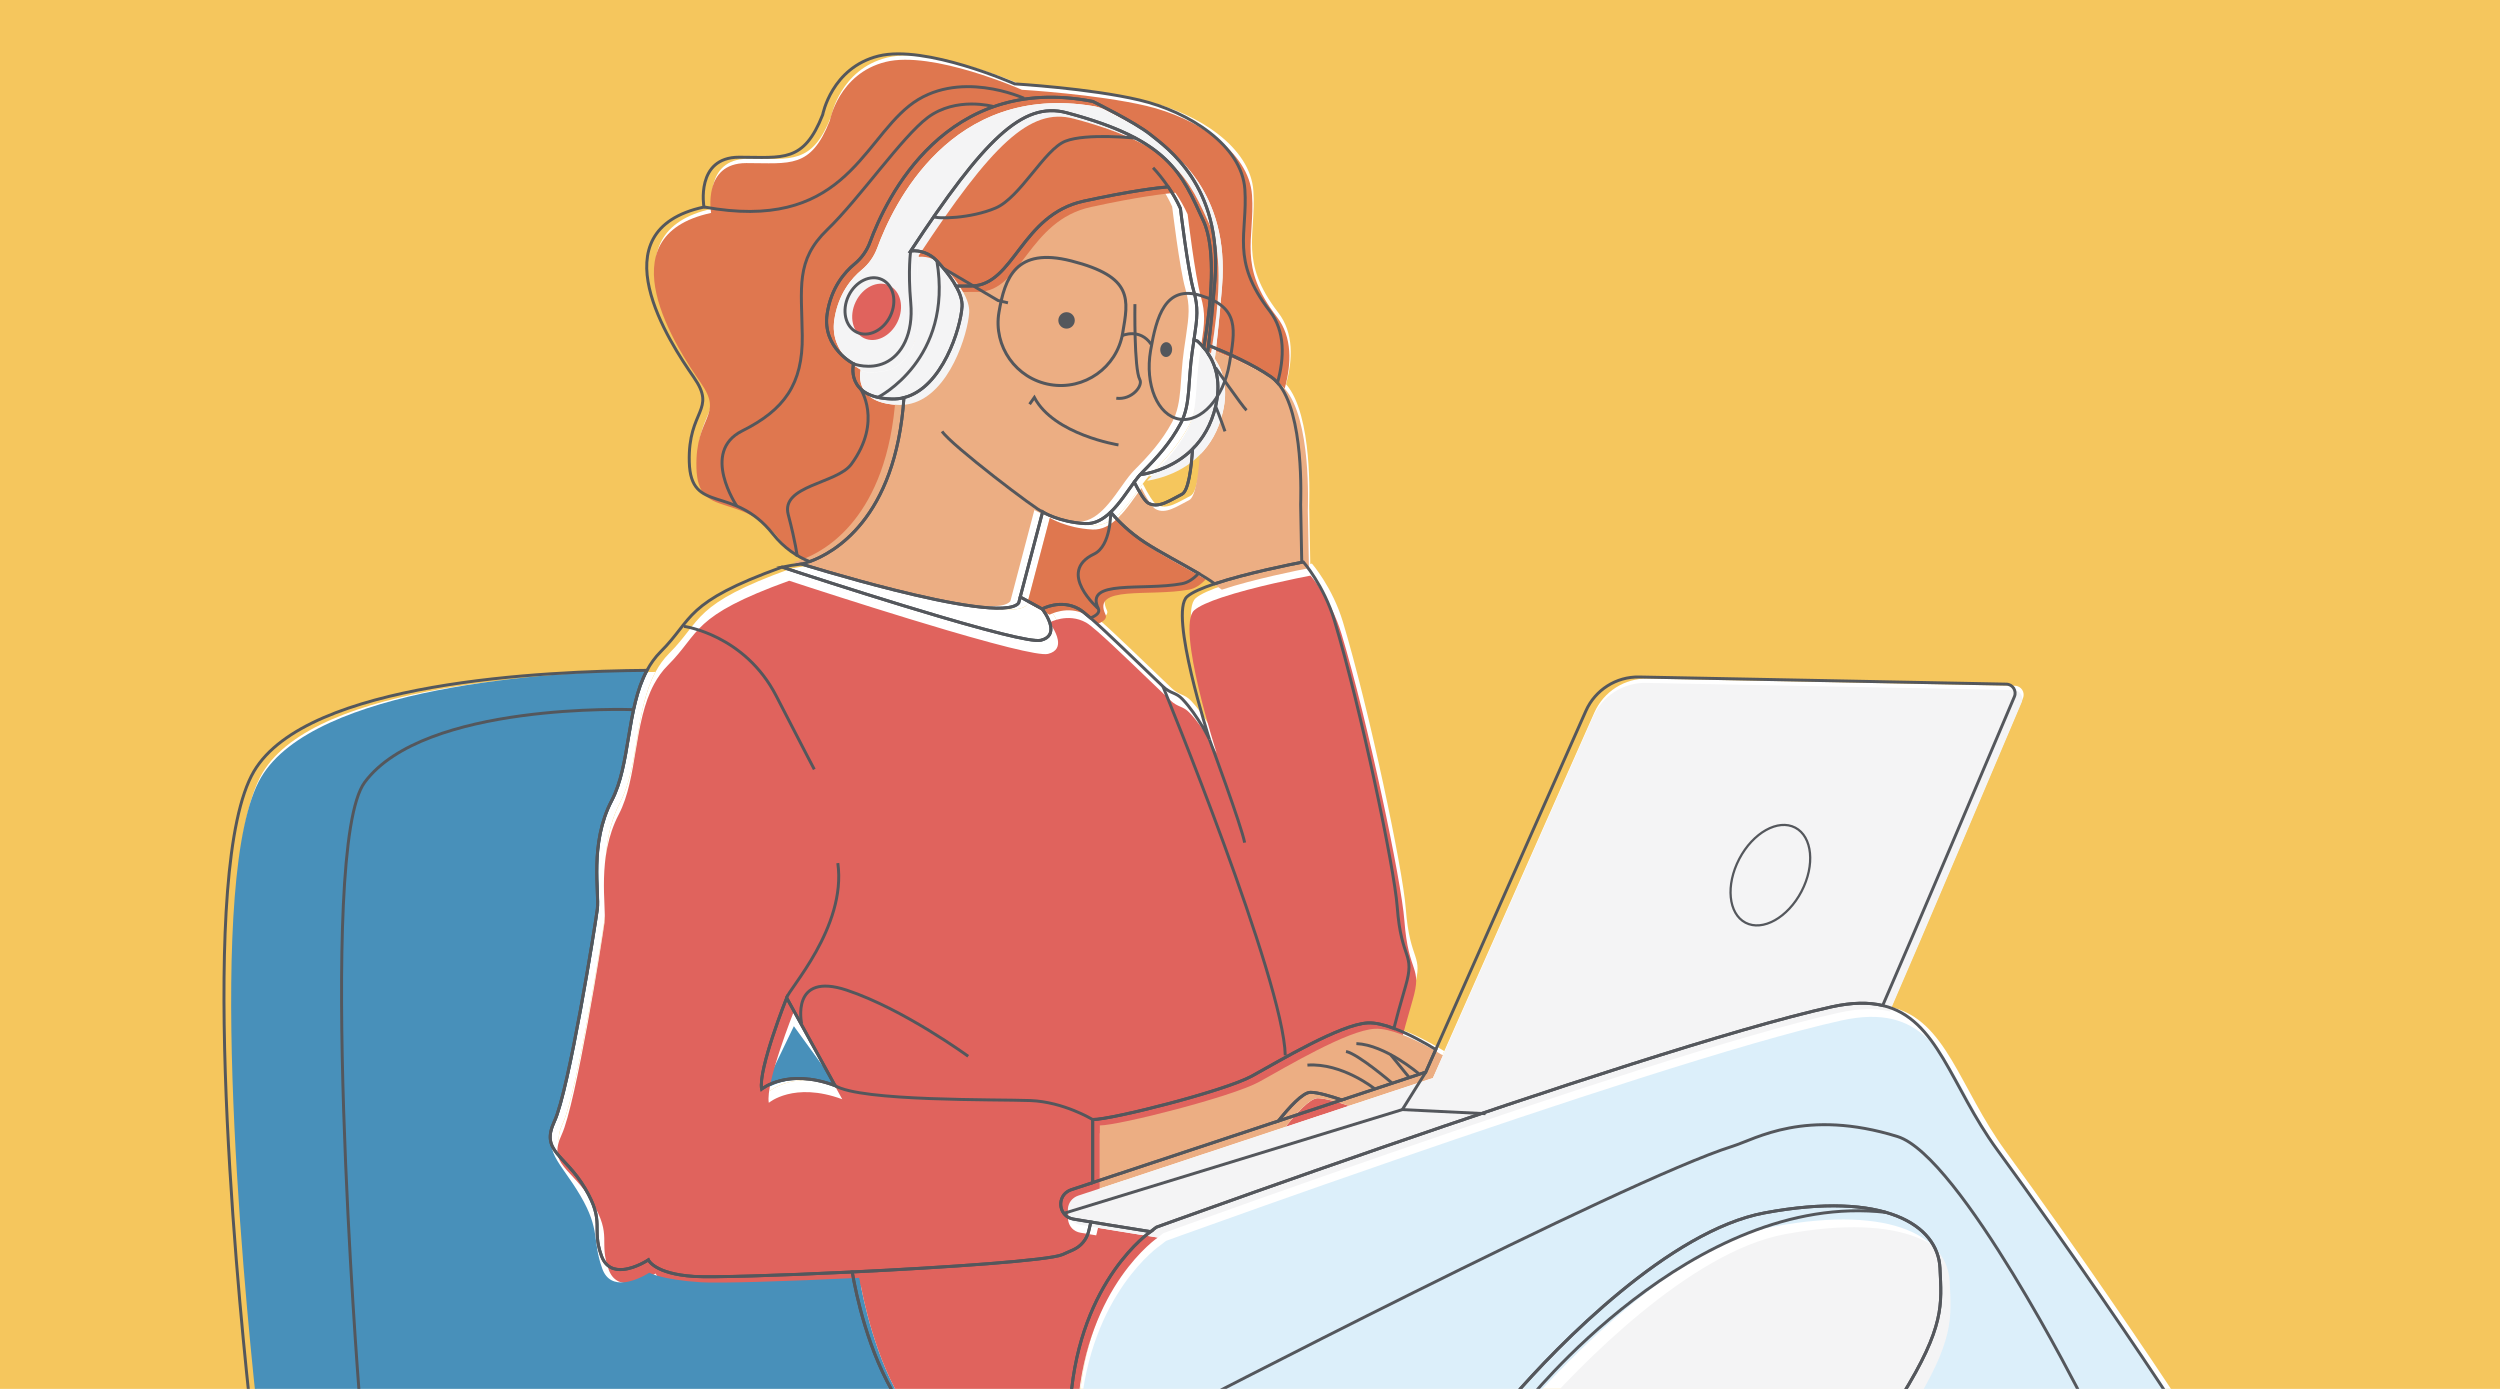 <?xml version="1.0" encoding="utf-8"?>
<!-- Generator: Adobe Illustrator 23.0.6, SVG Export Plug-In . SVG Version: 6.00 Build 0)  -->
<svg version="1.1" xmlns="http://www.w3.org/2000/svg" xmlns:xlink="http://www.w3.org/1999/xlink" x="0px" y="0px"
	 viewBox="0 0 841.89 467.72" style="enable-background:new 0 0 841.89 467.72;" xml:space="preserve">
<style type="text/css">
	.st0{fill:#F5C65D;}
	.st1{fill:#FFFFFF;}
	.st2{fill:#4890BA;}
	.st3{fill:#DF774F;}
	.st4{fill:#ECAE83;}
	.st5{fill:#F4F4F5;}
	.st6{fill:#E0635D;}
	.st7{fill:none;stroke:#54575C;stroke-miterlimit:10;}
	.st8{fill:none;}
	.st9{fill:#DCEFFA;}
	.st10{fill:none;stroke:#54575C;stroke-width:0.762;stroke-miterlimit:10;}
	.st11{fill:#54575C;}
	.st12{fill:none;stroke:#54575C;stroke-width:1.025;stroke-miterlimit:10;}
</style>
<g id="Layer_1">
</g>
<g id="Layer_2">
</g>
<g id="Layer_3">
	<rect x="-4.08" y="-6.88" class="st0" width="847.57" height="476.29"/>
	<g>
		<path class="st1" d="M642.62,471.76c0.17-0.28,0.36-0.57,0.53-0.85c14.69-23.72,13.61-31.04,13.03-43.37
			c-0.69-14.43-18.55-26.11-59.09-18.55c-31.8,5.93-69.09,43.98-85.35,62.77H642.62z"/>
		<path class="st1" d="M307.29,134.46c-1.31,0.33-2.69,0.5-4.15,0.45c-15.8-0.49-12.84-11.85-12.84-11.85s-10.56-5.35-8.89-16.78
			c1.29-8.81,5.91-14.1,9.24-16.84c2.36-1.95,4.16-4.49,5.21-7.36c5.34-14.55,24.84-55.67,72.64-47.8c1.5,0.25,2.96,0.71,4.32,1.4
			c4.09,2.07,13.56,7.01,17.55,10.25c5.16,4.19,24.19,17.09,21.61,49.02c-0.74,9.1-1.47,16.28-2.15,21.9
			c6.57,2.62,15.06,6.43,21.15,10.66c0.76,0.53,1.45,1.18,2.1,1.92c2.31-8.4,2.62-17.36-2.6-24.13
			c-13.33-17.28-7.4-26.16-8.39-40.97c-0.99-14.81-18.76-26.16-35.54-30.11c-16.78-3.95-41.96-5.43-41.96-5.43
			s-30.11-13.33-45.91-9.38c-15.8,3.95-18.76,19.75-18.76,19.75c-6.42,16.29-13.33,14.32-28.14,14.32
			c-14.81,0-11.85,16.78-11.85,16.78c-36.53,7.9-11.35,45.91-3.46,57.26c7.9,11.35-1.97,10.86-1.48,28.63s14.81,7.4,28.14,24.19
			c3.86,4.86,8.26,7.7,12.43,9.32C283.34,186.85,304.51,175.51,307.29,134.46z"/>
		<path class="st1" d="M372.75,205.5c-4.8-9.97,14.81-5.92,28.14-8.39c2.02-0.37,3.89-1.62,5.61-3.47
			c-5.58-3.29-12.73-6.96-17.96-10.35c-5.2-3.38-9.02-7.17-11.63-10.29c-2.5,2.4-5.32,4.05-8.61,3.87
			c-8.89-0.49-14.32-3.95-14.32-3.95l-7.54,28.65l7.38,4.03c0,0,6.18-3.44,12.37,0c0.79,0.44,2.16,1.53,3.92,3.06
			C372.27,207.77,373.34,206.72,372.75,205.5z"/>
		<path class="st1" d="M440.88,170.45c0-1.38,1.29-30.7-7.77-41.03c-0.65-0.74-1.34-1.39-2.1-1.92
			c-6.08-4.23-14.57-8.04-21.15-10.66c-0.1,0.87-0.21,1.7-0.31,2.5c2.93,4.33,4.53,10.19,2.7,18.03
			c-1.47,6.29-4.33,10.94-7.76,14.37c-0.44,6.56-1.41,14.16-3.6,15.25c-3.95,1.97-7.9,4.94-11.35,2.96c-1.2-0.69-2.94-3.58-4.7-7.07
			c-2.34,3.19-4.89,7.2-7.92,10.11c2.61,3.12,6.42,6.91,11.63,10.29c5.22,3.39,12.37,7.06,17.96,10.35c2.09,1.23,3.96,2.41,5.42,3.5
			c10.7-3.57,26.28-6.66,29.32-7.24C441.1,182.62,440.88,171.44,440.88,170.45z"/>
		<path class="st1" d="M409.55,119.34c-0.41-0.61-0.85-1.18-1.3-1.73c-0.66-0.8-1.37-1.53-2.1-2.21c-0.41-0.15-0.81-0.3-1.19-0.44
			c-0.19,1.26-0.39,2.62-0.61,4.15c-0.7,4.93-0.85,9.18-1.18,12.98c-0.37,4.2-0.95,7.84-2.77,11.21
			c-3.46,6.42-7.9,11.35-12.84,16.29c-0.26,0.26-0.53,0.55-0.79,0.86c5.12-0.81,12.17-3.14,17.72-8.7
			c3.43-3.43,6.28-8.08,7.76-14.37C414.08,129.54,412.47,123.68,409.55,119.34z"/>
		<path class="st1" d="M356.68,211.39c-0.51-2.83-2.85-5.79-2.85-5.79l-7.38-4.03l-0.1,0.37l-0.44,1.68
			c-3.29,4.12-23.59,0.2-41.98-4.41c-16.35-4.1-31.18-8.73-31.18-8.73c-2.3,0.25-4.47,0.6-6.53,1.03c1.81,0.59,4.34,1.42,7.39,2.41
			c11.15,3.62,29.35,9.43,45.62,14.22c5.24,1.54,10.28,2.98,14.82,4.2c2.14,0.58,4.18,1.11,6.06,1.58
			c6.81,1.7,11.74,2.62,13.29,2.23C356.47,215.38,357.04,213.42,356.68,211.39z"/>
		<path class="st1" d="M444.2,368.39c-2.61,0-7.29,5.18-10.84,9.66l21.39-7.09C451.15,369.72,446.68,368.39,444.2,368.39z"/>
		<path class="st1" d="M472.25,346.83c-3.17-1.18-6.27-1.96-8.79-1.83c-9.17,0.46-29.81,12.84-38.98,17.88
			c-9.17,5.04-47.23,14.67-53.65,14.67v21.23l62.53-20.74c3.55-4.48,8.23-9.66,10.84-9.66c2.47,0,6.95,1.34,10.55,2.57l15.69-5.2
			l12.57-4.17l3.37-7.61C483.04,351.92,477.54,348.81,472.25,346.83z"/>
		<path class="st1" d="M678.51,230.93l-123.66-2.41c-7.72-0.15-14.78,4.35-17.92,11.41l-50.55,114.04l-3.37,7.61l-12.57,4.17
			l-15.69,5.2l-21.39,7.09l-62.53,20.74l-7.28,2.41c-0.51,0.17-0.95,0.41-1.34,0.68c-3.53,2.42-2.61,8.39,2.1,9.18
			c8.05,1.36,17.44,2.91,26.03,4.25c1.24-1,1.98-1.51,1.98-1.51s1.8-0.65,5.09-1.84c11.03-3.97,38.82-13.93,71.81-25.32
			c52.56-18.15,118.33-39.96,150.54-47.05c6.89-1.51,12.45-1.55,17.12-0.44c8.9-20.35,37.06-86.79,44.36-104.02
			C682.07,233.16,680.65,230.97,678.51,230.93z"/>
		<path class="st1" d="M410.18,249.57c0,0,10.91,29.48,11.84,34.74"/>
		<path class="st1" d="M404.84,98.38c-1.97-6.91-4.44-27.65-4.44-27.65c-1.12-2.52-2.56-5-4.11-7.27c-3.49,0.3-12.48,1.33-28.42,4.8
			c-21.21,4.61-23.36,28.28-37.81,28.59c-2,0.04-3.74,0.05-5.25,0.03c1.31,2.36,2.17,4.77,2.04,6.92
			c-0.45,7.17-6.6,27.37-19.55,30.65c-2.78,41.06-23.95,52.4-31.7,55.19c-1.76,0.64-2.84,0.83-2.84,0.83s14.83,4.63,31.18,8.73
			c18.39,4.61,38.69,8.53,41.98,4.41l0.44-1.68l0.1-0.37l7.54-28.65c0,0,5.43,3.46,14.32,3.95c3.3,0.18,6.12-1.47,8.61-3.87
			c3.03-2.91,5.58-6.92,7.92-10.11c0.66-0.89,1.3-1.72,1.93-2.44c0.27-0.3,0.53-0.59,0.79-0.86c4.94-4.94,9.38-9.87,12.84-16.29
			c1.81-3.37,2.4-7.01,2.77-11.21c0.33-3.8,0.48-8.05,1.18-12.98c0.22-1.53,0.42-2.89,0.61-4.15c0.03-0.18,0.05-0.36,0.08-0.53
			C406.07,107.5,406.48,104.13,404.84,98.38z"/>
		<g>
			<path class="st1" d="M396.29,63.46c-1.67-2.46-3.46-4.67-5.1-6.43C392.83,58.78,394.62,60.99,396.29,63.46z"/>
			<path class="st1" d="M322.83,93.79C322.83,93.79,322.83,93.78,322.83,93.79c-0.36-0.51-0.73-1-1.1-1.47
				c-0.01-0.01-0.02-0.02-0.03-0.03c-0.37-0.47-0.74-0.94-1.12-1.38c-0.76-0.91-1.51-1.75-2.22-2.51c-2.2-2.36-5.33-3.59-8.54-3.35
				c-0.36,2.7-0.99,9.15-0.25,17.46c0.93,10.49-3.06,17.62-8.62,20.2c-3.31,1.53-7.85,1.33-10.76,0.96
				c-0.35,2.35-0.66,10.82,12.95,11.25c1.45,0.05,2.83-0.12,4.15-0.45c12.95-3.28,19.1-23.48,19.55-30.65
				c0.13-2.15-0.72-4.56-2.04-6.92l0,0C324.22,95.83,323.55,94.79,322.83,93.79z"/>
			<polygon class="st1" points="396.29,63.46 396.29,63.46 396.29,63.46 			"/>
			<path class="st1" d="M390.39,45.91c-4-3.25-13.48-8.19-17.57-10.26c-1.25-0.63-2.57-1.1-3.95-1.33
				c-48.05-8.13-67.64,33.15-72.99,47.74c-1.06,2.88-2.85,5.41-5.21,7.36c-3.33,2.75-7.96,8.04-9.24,16.84
				c-1.67,11.44,8.89,16.78,8.89,16.78s-0.06,0.22-0.11,0.6c2.91,0.36,7.44,0.57,10.76-0.96c5.57-2.58,9.56-9.71,8.62-20.2
				c-0.74-8.31-0.11-14.76,0.25-17.46c0.03-0.19,0.05-0.35,0.07-0.5c24.46-37.11,37.38-49.93,52.11-46.03
				c34.66,9.18,38.7,20.32,46.12,36.44c4.4,9.56,2.56,27.95,0.34,41.35c-0.07,0.45-0.15,0.89-0.22,1.32
				c0.46,0.55,0.89,1.12,1.3,1.73c0.1-0.8,0.21-1.63,0.31-2.5c0.68-5.63,1.41-12.81,2.15-21.9
				C414.58,63.01,395.55,50.11,390.39,45.91z"/>
			<path class="st1" d="M408.13,74.94c-7.42-16.13-11.46-27.27-46.12-36.44c-14.72-3.9-27.65,8.92-52.11,46.03
				c-0.02,0.15-0.05,0.31-0.07,0.5c3.2-0.24,6.34,0.99,8.54,3.35c0.71,0.76,1.46,1.61,2.22,2.51c0.37,0.45,0.75,0.91,1.12,1.38
				c0.01,0.01,0.02,0.02,0.03,0.03c0.37,0.48,0.74,0.97,1.09,1.47c0,0,0,0,0,0.01c0.72,1.01,1.39,2.05,1.97,3.1
				c1.52,0.02,3.25,0.01,5.25-0.03c14.45-0.31,16.6-23.98,37.81-28.59c15.94-3.47,24.94-4.5,28.42-4.8c0,0,0-0.01,0-0.01
				c-1.67-2.46-3.46-4.67-5.1-6.43c1.64,1.76,3.43,3.97,5.1,6.43c0,0,0,0,0.01,0.01c0,0,0,0,0,0c1.54,2.27,2.98,4.74,4.11,7.27
				c0,0,2.47,20.73,4.44,27.65c1.64,5.75,1.23,9.12,0.2,16.06c-0.03,0.17-0.05,0.35-0.08,0.53c0.38,0.14,0.78,0.29,1.19,0.44
				c0.73,0.68,1.44,1.41,2.1,2.21c0.07-0.44,0.15-0.88,0.22-1.32C410.69,102.9,412.53,84.5,408.13,74.94z"/>
		</g>
		<path class="st1" d="M473.4,305.92c-0.98-13.27-12.28-66.96-21.16-96.47c-3.54-11.75-10.44-19.66-10.44-19.66s-0.2,0.04-0.54,0.1
			c-3.04,0.59-18.62,3.67-29.32,7.24c-4.22,1.41-7.69,2.9-9.31,4.34c-6.18,5.5,7.56,48.1,7.56,48.1s-3.93-8.12-9.09-13.56
			c-2.3-2.42-3.86-1.71-6.58-4.29c-8.4-7.98-18.57-17.99-24.39-23.06c-1.76-1.53-3.12-2.62-3.92-3.06c-6.18-3.44-12.37,0-12.37,0
			s2.34,2.96,2.85,5.79c0.36,2.03-0.21,3.99-3.28,4.76c-1.55,0.39-6.48-0.54-13.29-2.23c-1.89-0.47-3.92-1-6.06-1.58
			c-4.54-1.22-9.58-2.66-14.82-4.2c-16.26-4.79-34.47-10.6-45.62-14.22c-3.05-0.99-5.58-1.81-7.39-2.41
			c-33.32,12.04-29.64,17.27-40.89,28.52c-1.86,1.86-3.35,3.97-4.59,6.26c-6.99,12.94-5.48,31.64-11.9,43.9
			c-7.56,14.43-4.12,30.92-4.81,36.42c-0.69,5.5-9.62,61.16-14.43,71.46c-4.81,10.31,3.44,10.99,10.31,22.68
			c6.87,11.68,2.06,13.06,5.5,22.68c1.43,3.99,4.39,4.9,7.37,4.61c4.2-0.42,8.44-3.23,8.44-3.23s1.98,4.72,15.38,5.58
			c5.84,0.38,28.7-0.31,53.27-1.5c31.77-1.53,66.4-3.9,70.79-5.85l3.59-1.59c2.64-1.17,4.59-3.51,5.26-6.33l0.73-3.05
			c-2.03-0.34-4.01-0.67-5.91-0.99c-4.71-0.79-5.62-6.77-2.1-9.18c0.4-0.27,0.83-0.51,1.34-0.68l7.28-2.41v-21.23
			c6.42,0,44.48-9.63,53.65-14.67c9.17-5.04,29.81-17.43,38.98-17.88c2.51-0.13,5.61,0.65,8.79,1.83c0.76-2.99,2.02-7.72,3.9-14.11
			C479.58,321.04,474.77,324.47,473.4,305.92z M259.36,367.33c-1.21-6.64,8.44-30.76,8.44-30.76l16.29,29.56
			C267.8,360.09,259.36,367.33,259.36,367.33z"/>
		<path class="st1" d="M284.09,366.13l-16.29-29.56c0,0-9.65,24.13-8.44,30.76C259.36,367.33,267.8,360.09,284.09,366.13z"/>
		<path class="st1" d="M294.22,447.13c-2.37-7.77-3.71-14.53-4.35-18.25c-24.57,1.19-47.43,1.88-53.27,1.5
			c-13.4-0.86-15.38-5.58-15.38-5.58s-4.23,2.82-8.44,3.23c-2.98,0.29-5.94-0.62-7.37-4.61c-3.44-9.62,1.37-10.99-5.5-22.68
			c-6.87-11.68-15.12-12.37-10.31-22.68c4.81-10.31,13.74-65.97,14.43-71.46c0.69-5.5-2.75-21.99,4.81-36.42
			c6.42-12.26,4.91-30.97,11.9-43.9c-34.01,0.3-114.45,3.67-132.34,34.01c-18.98,32.18-6.24,167.75-1.54,211.47h126.03h92.15
			C300.13,463.99,296.64,455.05,294.22,447.13z"/>
		<path class="st1" d="M390.34,415.31c-6.56-1.03-13.58-2.17-20.11-3.26l-0.73,3.05c-0.67,2.81-2.61,5.15-5.26,6.33l-3.59,1.59
			c-4.39,1.95-39.02,4.31-70.79,5.85c0.64,3.72,1.98,10.48,4.35,18.25c2.42,7.92,5.91,16.86,10.82,24.64h58.4
			C366.64,431.38,390.34,415.31,390.34,415.31z"/>
		<path class="st1" d="M675.42,387.69c-15.65-21.41-19.91-44.14-38.54-48.54c-4.67-1.1-10.23-1.07-17.12,0.44
			c-32.22,7.09-97.98,28.89-150.54,47.05c-32.99,11.39-60.78,21.35-71.81,25.32c-3.29,1.19-5.09,1.84-5.09,1.84
			s-0.74,0.52-1.98,1.51c0,0-23.69,16.07-26.9,56.45h148.29c16.26-18.79,53.55-56.84,85.35-62.77c40.54-7.56,58.41,4.12,59.09,18.55
			c0.59,12.33,1.66,19.65-13.03,43.37l0.74,0.85h89.85C725.27,458.7,699.34,420.42,675.42,387.69z"/>
		
			<ellipse transform="matrix(0.432 -0.902 0.902 0.432 74.627 325.442)" class="st1" cx="295.55" cy="103.5" rx="9.83" ry="7.81"/>
	</g>
	<g>
		<path class="st2" d="M282.08,365.88l-14.74-20.31c0,0-7.55,15.78-10.57,21.82C256.77,367.39,265.79,359.85,282.08,365.88z"/>
		<path class="st3" d="M306.83,135.9c-1.31,0.33-2.69,0.5-4.15,0.45c-15.8-0.49-12.84-11.85-12.84-11.85s-10.56-5.35-8.89-16.78
			c1.29-8.81,5.91-14.1,9.24-16.84c2.36-1.95,4.16-4.49,5.21-7.36c5.34-14.55,24.84-55.67,72.64-47.8c1.5,0.25,2.96,0.71,4.32,1.4
			c4.09,2.07,13.56,7.01,17.55,10.25c5.16,4.19,24.19,17.09,21.61,49.02c-0.74,9.1-1.47,16.28-2.15,21.9
			c6.57,2.62,15.06,6.43,21.15,10.66c0.76,0.53,1.45,1.18,2.1,1.92c2.31-8.4,2.62-17.36-2.6-24.13
			c-13.33-17.28-7.4-26.16-8.39-40.97c-0.99-14.81-18.76-26.16-35.54-30.11c-16.78-3.95-41.96-5.43-41.96-5.43
			s-30.11-13.33-45.91-9.38c-15.8,3.95-18.76,19.75-18.76,19.75c-6.42,16.29-13.33,14.32-28.14,14.32
			c-14.81,0-11.85,16.78-11.85,16.78c-36.53,7.9-11.35,45.91-3.46,57.26c7.9,11.35-1.97,10.86-1.48,28.63s14.81,7.4,28.14,24.19
			c3.86,4.86,8.26,7.7,12.43,9.32C282.88,188.3,304.05,176.96,306.83,135.9z"/>
		<path class="st3" d="M372.29,206.95c-4.8-9.97,14.81-5.92,28.14-8.39c2.02-0.37,3.89-1.62,5.61-3.47
			c-5.58-3.29-12.73-6.96-17.96-10.35c-5.2-3.38-9.02-7.17-11.63-10.29c-2.5,2.4-5.32,4.05-8.61,3.87
			c-8.89-0.49-14.32-3.95-14.32-3.95l-7.54,28.65l7.38,4.03c0,0,6.18-3.44,12.37,0c0.79,0.44,2.16,1.53,3.92,3.06
			C371.81,209.22,372.88,208.17,372.29,206.95z"/>
		<path class="st4" d="M440.42,171.9c0-1.38,1.29-30.7-7.77-41.03c-0.65-0.74-1.34-1.39-2.1-1.92c-6.08-4.23-14.57-8.04-21.15-10.66
			c-0.1,0.87-0.21,1.7-0.31,2.5c2.93,4.33,4.53,10.19,2.7,18.03c-1.47,6.29-4.33,10.94-7.76,14.37c-0.44,6.56-1.41,14.16-3.6,15.25
			c-3.95,1.97-7.9,4.94-11.35,2.96c-1.2-0.69-2.94-3.58-4.7-7.07c-2.34,3.19-4.89,7.2-7.92,10.11c2.61,3.12,6.42,6.91,11.63,10.29
			c5.22,3.39,12.37,7.06,17.96,10.35c2.09,1.23,3.96,2.41,5.42,3.5c10.7-3.57,26.28-6.66,29.32-7.24
			C440.64,184.07,440.42,172.89,440.42,171.9z"/>
		<path class="st5" d="M409.08,120.79c-0.41-0.61-0.85-1.18-1.3-1.73c-0.66-0.8-1.37-1.53-2.1-2.21c-0.41-0.15-0.81-0.3-1.19-0.44
			c-0.19,1.26-0.39,2.62-0.61,4.15c-0.7,4.93-0.85,9.18-1.18,12.98c-0.37,4.2-0.95,7.84-2.77,11.21
			c-3.46,6.42-7.9,11.35-12.84,16.29c-0.26,0.26-0.53,0.55-0.79,0.86c5.12-0.81,12.17-3.14,17.72-8.7
			c3.43-3.43,6.28-8.08,7.76-14.37C413.62,130.98,412.01,125.12,409.08,120.79z"/>
		<path class="st1" d="M356.22,212.83c-0.51-2.83-2.85-5.79-2.85-5.79l-7.38-4.03l-0.1,0.37l-0.44,1.68
			c-3.29,4.12-23.59,0.2-41.98-4.41c-16.35-4.1-31.18-8.73-31.18-8.73c-2.3,0.25-4.47,0.6-6.53,1.03c1.81,0.59,4.34,1.42,7.39,2.41
			c11.15,3.62,29.35,9.43,45.62,14.22c5.24,1.54,10.28,2.98,14.82,4.2c2.14,0.58,4.18,1.11,6.06,1.58
			c6.81,1.7,11.74,2.62,13.29,2.23C356.01,216.83,356.58,214.86,356.22,212.83z"/>
		<path class="st6" d="M443.74,369.83c-2.61,0-7.29,5.18-10.84,9.66l21.39-7.09C450.69,371.17,446.21,369.83,443.74,369.83z"/>
		<path class="st7" d="M409.72,251.02c0,0,10.91,29.48,11.84,34.74"/>
		<path class="st4" d="M399.17,97.22c-1.97-6.91-4.44-27.65-4.44-27.65c-1.12-2.52-2.56-5-4.11-7.27c-3.49,0.3-12.48,1.33-28.42,4.8
			c-21.21,4.61-23.36,28.28-37.81,28.59c-2,0.04-3.74,0.05-5.25,0.03c1.31,2.36,2.17,4.77,2.04,6.92
			c-0.45,7.17-6.6,27.37-19.55,30.65c-2.78,41.06-23.95,52.4-31.7,55.19c-1.76,0.64-2.84,0.83-2.84,0.83s14.83,4.63,31.18,8.73
			c18.39,4.61,38.69,8.53,41.98,4.41l0.44-1.68l0.1-0.37l7.54-28.65c0,0,5.43,3.46,14.32,3.95c3.3,0.18,6.12-1.47,8.61-3.87
			c3.03-2.91,5.58-6.92,7.92-10.11c0.66-0.89,1.3-1.72,1.93-2.44c0.27-0.3,0.53-0.59,0.79-0.86c4.94-4.94,9.38-9.87,12.84-16.29
			c1.81-3.37,2.4-7.01,2.77-11.21c0.33-3.8,0.48-8.05,1.18-12.98c0.22-1.53,0.42-2.89,0.61-4.15c0.03-0.18,0.05-0.36,0.08-0.53
			C400.4,106.34,400.81,102.97,399.17,97.22z"/>
		<g>
			<path class="st8" d="M395.82,64.9c-1.67-2.46-3.46-4.67-5.1-6.43C392.36,60.23,394.15,62.44,395.82,64.9z"/>
			<path class="st5" d="M322.37,95.23C322.37,95.23,322.36,95.23,322.37,95.23c-0.36-0.51-0.73-1-1.1-1.47
				c-0.01-0.01-0.02-0.02-0.03-0.03c-0.37-0.47-0.74-0.94-1.12-1.38c-0.76-0.91-1.51-1.75-2.22-2.51c-2.2-2.36-5.33-3.59-8.54-3.35
				c-0.36,2.7-0.99,9.15-0.25,17.46c0.93,10.49-3.06,17.62-8.62,20.2c-3.31,1.53-7.85,1.33-10.76,0.96
				c-0.35,2.35-0.66,10.82,12.95,11.25c1.45,0.05,2.83-0.12,4.15-0.45c12.95-3.28,19.1-23.48,19.55-30.65
				c0.13-2.15-0.72-4.56-2.04-6.92l0,0C323.76,97.28,323.08,96.24,322.37,95.23z"/>
			<polygon class="st7" points="395.82,64.9 395.83,64.91 395.83,64.91 			"/>
			<path class="st5" d="M389.93,47.36c-4-3.25-13.48-8.19-17.57-10.26c-1.25-0.63-2.57-1.1-3.95-1.33
				c-48.05-8.13-67.64,33.15-72.99,47.74c-1.06,2.88-2.85,5.41-5.21,7.36c-3.33,2.75-7.96,8.04-9.24,16.84
				c-1.67,11.44,8.89,16.78,8.89,16.78s-0.06,0.22-0.11,0.6c2.91,0.36,7.44,0.57,10.76-0.96c5.57-2.58,9.56-9.71,8.62-20.2
				c-0.74-8.31-0.11-14.76,0.25-17.46c0.03-0.19,0.05-0.35,0.07-0.5c24.46-37.11,37.38-49.93,52.11-46.03
				c34.66,9.18,38.7,20.32,46.12,36.44c4.4,9.56,2.56,27.95,0.34,41.35c-0.07,0.45-0.15,0.89-0.22,1.32
				c0.46,0.55,0.89,1.12,1.3,1.73c0.1-0.8,0.21-1.63,0.31-2.5c0.68-5.63,1.41-12.81,2.15-21.9
				C414.12,64.45,395.09,51.55,389.93,47.36z"/>
			<path class="st3" d="M407.67,76.39c-7.42-16.13-11.46-27.27-46.12-36.44c-14.72-3.9-27.65,8.92-52.11,46.03
				c-0.02,0.15-0.05,0.31-0.07,0.5c3.2-0.24,6.34,0.99,8.54,3.35c0.71,0.76,1.46,1.61,2.22,2.51c0.37,0.45,0.75,0.91,1.12,1.38
				c0.01,0.01,0.02,0.02,0.03,0.03c0.37,0.48,0.74,0.97,1.09,1.47c0,0,0,0,0,0.01c0.72,1.01,1.39,2.05,1.97,3.1
				c1.52,0.02,3.25,0.01,5.25-0.03c14.45-0.31,16.6-23.98,37.81-28.59c15.94-3.47,24.94-4.5,28.42-4.8c0,0,0-0.01,0-0.01
				c-1.67-2.46-3.46-4.67-5.1-6.43c1.64,1.76,3.43,3.97,5.1,6.43c0,0,0,0,0.01,0.01c0,0,0,0,0,0c1.54,2.27,2.98,4.74,4.11,7.27
				c0,0,2.47,20.73,4.44,27.65c1.64,5.75,1.23,9.12,0.2,16.06c-0.03,0.17-0.05,0.35-0.08,0.53c0.38,0.14,0.78,0.29,1.19,0.44
				c0.73,0.68,1.44,1.41,2.1,2.21c0.07-0.44,0.15-0.88,0.22-1.32C410.23,104.34,412.07,85.94,407.67,76.39z"/>
		</g>
		<path class="st6" d="M472.93,309.97c-0.98-13.27-12.28-66.96-21.16-96.47c-3.54-11.75-10.44-19.66-10.44-19.66s-0.2,0.04-0.54,0.1
			c-3.04,0.59-18.62,3.67-29.32,7.24c-4.22,1.41-7.69,2.9-9.31,4.34c-6.18,5.5,7.56,48.1,7.56,48.1s-3.93-8.12-9.09-13.56
			c-2.3-2.42-3.86-1.71-6.58-4.29c-8.4-7.98-18.57-17.99-24.39-23.06c-1.76-1.53-3.12-2.62-3.92-3.06c-6.18-3.44-12.37,0-12.37,0
			s2.34,2.96,2.85,5.79c0.36,2.03-0.21,3.99-3.28,4.76c-1.55,0.39-6.48-0.54-13.29-2.23c-1.89-0.47-3.92-1-6.06-1.58
			c-4.54-1.22-9.58-2.66-14.82-4.2c-16.26-4.79-34.47-10.6-45.62-14.22c-3.05-0.99-5.58-1.81-7.39-2.41
			c-33.32,12.04-29.64,17.27-40.89,28.52c-1.86,1.86-3.35,3.97-4.59,6.26c-6.99,12.94-5.48,31.64-11.9,43.9
			c-7.56,14.43-4.12,30.92-4.81,36.42c-0.69,5.5-9.62,61.16-14.43,71.46c-4.81,10.31,3.44,10.99,10.31,22.68
			c6.87,11.68,2.06,13.06,5.5,22.68c1.43,3.99,4.39,4.9,7.37,4.61c4.2-0.42,8.44-3.23,8.44-3.23s1.98,4.72,15.38,5.58
			c5.84,0.38,28.7-0.31,53.27-1.5c31.77-1.53,66.4-3.9,70.79-5.85l3.59-1.59c2.64-1.17,4.59-3.51,5.26-6.33l0.73-3.05
			c-2.03-0.34-4.01-0.67-5.91-0.99c-4.71-0.79-5.62-6.77-2.1-9.18c0.4-0.27,0.83-0.51,1.34-0.68l7.28-2.41v-21.23
			c6.42,0,44.48-9.63,53.65-14.67c9.17-5.04,29.81-17.43,38.98-17.88c2.51-0.13,5.61,0.65,8.79,1.83c0.76-2.99,2.02-7.72,3.9-14.11
			C479.12,325.09,474.31,328.52,472.93,309.97z M258.9,371.38c-1.21-6.64,8.44-30.76,8.44-30.76l16.29,29.56
			C267.34,364.14,258.9,371.38,258.9,371.38z"/>
		<path class="st2" d="M293.76,448.57c-2.37-7.77-3.71-14.53-4.35-18.25c-24.57,1.19-47.43,1.88-53.27,1.5
			c-13.4-0.86-17.52-3.23-17.52-3.23s-4.23,2.82-8.44,3.23c-2.98,0.29-5.94-0.62-7.37-4.61c-3.44-9.62-0.51-12.92-7.38-24.6
			c-6.87-11.68-12.98-14.72-8.17-25.02c4.81-10.31,13.74-65.97,14.43-71.46c0.69-5.5-2.75-21.99,4.81-36.42
			c6.42-12.26,4.91-30.97,11.9-43.9c-34.01,0.3-112.56,5.59-130.46,35.94C68.96,293.92,81.7,429.5,86.4,473.21h126.03h92.15
			C299.67,465.43,296.18,456.49,293.76,448.57z"/>
		<path class="st6" d="M389.88,416.76c-6.56-1.03-13.58-2.17-20.11-3.26l-0.73,3.05c-0.67,2.81-2.61,5.15-5.26,6.33l-3.59,1.59
			c-4.39,1.95-39.02,4.31-70.79,5.85c0.64,3.72,1.98,10.48,4.35,18.25c2.42,7.92,5.91,16.86,10.82,24.64h58.4
			C366.18,432.83,389.88,416.76,389.88,416.76z"/>
		
			<ellipse transform="matrix(0.432 -0.902 0.902 0.432 73.061 325.847)" class="st6" cx="295.09" cy="104.95" rx="9.83" ry="7.81"/>
		<path class="st5" d="M646.5,478.42c0.17-0.28,0.36-0.57,0.53-0.85c14.69-23.72,13.61-31.04,13.03-43.37
			c-0.69-14.43-18.55-26.11-59.09-18.55c-31.8,5.93-69.09,43.98-85.35,62.77H646.5z"/>
		<path class="st4" d="M471.79,348.28c-3.17-1.18-6.27-1.96-8.79-1.83c-9.17,0.46-29.81,12.84-38.98,17.88
			c-9.17,5.04-47.23,14.67-53.65,14.67v21.23l62.53-20.74c3.55-4.48,8.23-9.66,10.84-9.66c2.47,0,6.95,1.34,10.55,2.57l15.69-5.2
			l12.57-4.17l3.37-7.61C482.57,353.37,477.08,350.25,471.79,348.28z"/>
		<path class="st5" d="M678.05,232.38l-123.66-2.41c-7.72-0.15-14.78,4.35-17.92,11.41l-50.55,114.04l-3.37,7.61l-12.57,4.17
			l-15.69,5.2l-21.39,7.09l-62.53,20.74l-7.28,2.41c-0.51,0.17-0.95,0.41-1.34,0.68c-3.53,2.42-2.61,8.39,2.1,9.18
			c8.05,1.36,17.44,2.91,26.03,4.25c1.24-1,1.98-1.51,1.98-1.51s1.8-0.65,5.09-1.84c11.03-3.97,38.82-13.93,71.81-25.32
			c52.56-18.15,118.33-39.96,150.54-47.05c6.89-1.51,12.45-1.55,17.12-0.44c8.9-20.35,37.06-86.79,44.36-104.02
			C681.61,234.61,680.19,232.42,678.05,232.38z"/>
		<path class="st9" d="M675.82,391.74c-15.65-21.41-19.91-44.14-38.54-48.54c-4.67-1.1-10.23-1.07-17.12,0.44
			c-32.22,7.09-97.98,28.89-150.54,47.05c-32.99,11.39-60.78,21.35-71.81,25.32c-3.29,1.19-5.09,1.84-5.09,1.84
			s-0.74,0.52-1.98,1.51c0,0-23.69,16.07-26.9,56.45h148.29c16.26-18.79,53.55-56.84,85.35-62.77c40.54-7.56,58.41,4.12,59.09,18.55
			c0.59,12.33,1.66,19.65-13.03,43.37l0.74,0.85h89.85C725.68,462.75,699.75,424.47,675.82,391.74z"/>
	</g>
	<g>
		<path class="st8" d="M398.01,196.57c-13.33,2.47-32.94-1.58-28.14,8.39c0.59,1.22-0.48,2.27-2.63,3.16
			c5.82,5.08,15.99,15.08,24.39,23.06c2.72,2.58,4.28,1.87,6.58,4.29c5.16,5.44,9.09,13.56,9.09,13.56s-13.74-42.6-7.56-48.1
			c1.62-1.44,5.08-2.93,9.31-4.34c-1.47-1.09-3.33-2.27-5.42-3.5C401.9,194.94,400.03,196.19,398.01,196.57z"/>
		<path class="st7" d="M639.74,471.22c0.17-0.28,0.36-0.57,0.53-0.85c14.69-23.72,13.61-31.04,13.03-43.37
			c-0.69-14.43-18.55-26.11-59.09-18.55c-31.8,5.93-69.09,43.98-85.35,62.77H639.74z"/>
		<path class="st7" d="M304.41,133.92c-1.31,0.33-2.69,0.5-4.15,0.45c-15.8-0.49-12.84-11.85-12.84-11.85s-10.56-5.35-8.89-16.78
			c1.29-8.81,5.91-14.1,9.24-16.84c2.36-1.95,4.16-4.49,5.21-7.36c5.43-14.79,25.49-57.04,75.03-47.37c0,0,14.33,7.03,19.49,11.22
			c5.16,4.19,24.19,17.09,21.61,49.02c-0.74,9.1-1.47,16.28-2.15,21.9c6.57,2.62,15.06,6.43,21.15,10.66
			c0.76,0.53,1.45,1.18,2.1,1.92c2.31-8.4,2.62-17.36-2.6-24.13c-13.33-17.28-7.4-26.16-8.39-40.97
			c-0.99-14.81-18.76-26.16-35.54-30.11c-16.78-3.95-41.96-5.43-41.96-5.43s-30.11-13.33-45.91-9.38
			c-15.8,3.95-18.76,19.75-18.76,19.75c-6.42,16.29-13.33,14.32-28.14,14.32c-14.81,0-11.85,16.78-11.85,16.78
			c-36.53,7.9-11.35,45.91-3.46,57.26c7.9,11.35-1.97,10.86-1.48,28.63s14.81,7.4,28.14,24.19c3.86,4.86,8.26,7.7,12.43,9.32
			C280.46,186.31,301.64,174.97,304.41,133.92z"/>
		<path class="st7" d="M383.89,159.9c-0.63,0.72-1.27,1.55-1.93,2.44c1.76,3.48,3.5,6.38,4.7,7.07c3.46,1.97,7.4-0.99,11.35-2.96
			c2.19-1.09,3.16-8.68,3.6-15.25C396.06,156.76,389.01,159.09,383.89,159.9z"/>
		<path class="st7" d="M369.87,204.96c-4.8-9.97,14.81-5.92,28.14-8.39c2.02-0.37,3.89-1.62,5.61-3.47
			c-5.58-3.29-12.73-6.96-17.96-10.35c-5.2-3.38-9.02-7.17-11.63-10.29c-2.5,2.4-5.32,4.05-8.61,3.87
			c-8.89-0.49-14.32-3.95-14.32-3.95l-7.54,28.65l7.38,4.03c0,0,6.18-3.44,12.37,0c0.79,0.44,2.16,1.53,3.92,3.06
			C369.4,207.23,370.46,206.18,369.87,204.96z"/>
		<path class="st7" d="M438,169.91c0-1.38,1.29-30.7-7.77-41.03c-0.65-0.74-1.34-1.39-2.1-1.92c-6.08-4.23-14.57-8.04-21.15-10.66
			c-0.1,0.87-0.21,1.7-0.31,2.5c2.93,4.33,4.53,10.19,2.7,18.03c-1.47,6.29-4.33,10.94-7.76,14.37c-0.44,6.56-1.41,14.16-3.6,15.25
			c-3.95,1.97-7.9,4.94-11.35,2.96c-1.2-0.69-2.94-3.58-4.7-7.07c-2.34,3.19-4.89,7.2-7.92,10.11c2.61,3.12,6.42,6.91,11.63,10.29
			c5.22,3.39,12.37,7.06,17.96,10.35c2.09,1.23,3.96,2.41,5.42,3.5c10.7-3.57,26.28-6.66,29.32-7.24
			C438.22,182.08,438,170.9,438,169.91z"/>
		<path class="st7" d="M387.52,45.37c-5.16-4.19-19.49-11.22-19.49-11.22c-49.54-9.67-69.6,32.58-75.03,47.37
			c-1.06,2.88-2.85,5.41-5.21,7.36c-3.33,2.75-7.96,8.04-9.24,16.84c-1.67,11.44,8.89,16.78,8.89,16.78s-2.96,11.35,12.84,11.85
			c1.45,0.05,2.83-0.12,4.15-0.45c12.95-3.28,19.1-23.48,19.55-30.65c0.25-4.06-3.02-9.04-6.25-12.91
			c-0.76-0.91-1.51-1.75-2.22-2.51c-2.26-2.43-5.51-3.67-8.81-3.34c24.68-37.52,37.65-50.47,52.45-46.55
			c34.66,9.18,38.7,20.32,46.12,36.44c4.4,9.56,2.56,27.95,0.34,41.35c-0.07,0.45-0.15,0.89-0.22,1.32c0.46,0.55,0.89,1.12,1.3,1.73
			c0.1-0.8,0.2-1.63,0.31-2.5c0.68-5.63,1.41-12.81,2.15-21.9C411.7,62.47,392.68,49.57,387.52,45.37z"/>
		<path class="st7" d="M406.67,118.8c-0.41-0.61-0.85-1.18-1.3-1.73c-0.66-0.8-1.37-1.53-2.1-2.21c-0.41-0.15-0.81-0.3-1.19-0.44
			c-0.19,1.26-0.39,2.62-0.61,4.15c-0.7,4.93-0.85,9.18-1.18,12.98c-0.37,4.2-0.95,7.84-2.77,11.21
			c-3.46,6.42-7.9,11.35-12.84,16.29c-0.26,0.26-0.53,0.55-0.79,0.86c5.12-0.81,12.17-3.14,17.72-8.7
			c3.43-3.43,6.28-8.08,7.76-14.37C411.2,129,409.59,123.14,406.67,118.8z"/>
		<path class="st7" d="M353.81,210.85c-0.51-2.83-2.85-5.79-2.85-5.79l-7.38-4.03l-0.1,0.37l-0.44,1.68
			c-3.29,4.12-23.59,0.2-41.98-4.41c-16.35-4.1-31.18-8.73-31.18-8.73c-2.3,0.25-4.47,0.6-6.53,1.03c1.81,0.59,4.34,1.42,7.39,2.41
			c11.15,3.62,29.35,9.43,45.62,14.22c5.24,1.54,10.28,2.98,14.82,4.2c2.14,0.58,4.18,1.11,6.06,1.58
			c6.81,1.7,11.74,2.62,13.29,2.23C353.59,214.84,354.17,212.88,353.81,210.85z"/>
		<path class="st7" d="M441.32,367.85c-2.61,0-7.29,5.18-10.84,9.66l21.39-7.09C448.28,369.18,443.8,367.85,441.32,367.85z"/>
		<path class="st7" d="M469.37,346.29c-3.17-1.18-6.27-1.96-8.79-1.83c-9.17,0.46-29.81,12.84-38.98,17.88
			c-9.17,5.04-47.23,14.67-53.65,14.67v21.23l62.53-20.74c3.55-4.48,8.23-9.66,10.84-9.66c2.47,0,6.95,1.34,10.55,2.57l15.69-5.2
			l12.57-4.17l3.37-7.61C480.16,351.38,474.66,348.26,469.37,346.29z"/>
		<path class="st7" d="M675.64,230.39l-123.66-2.41c-7.72-0.15-14.78,4.35-17.92,11.41l-50.55,114.04l-3.37,7.61l-12.57,4.17
			l-15.69,5.2l-21.39,7.09l-62.53,20.74l-7.28,2.41c-0.51,0.17-0.95,0.41-1.34,0.68c-3.53,2.42-2.61,8.39,2.1,9.18
			c8.05,1.36,17.44,2.91,26.03,4.25c1.24-1,1.98-1.51,1.98-1.51s1.8-0.65,5.09-1.84c11.03-3.97,38.82-13.93,71.81-25.32
			c52.56-18.15,118.33-39.96,150.54-47.05c6.89-1.51,12.45-1.55,17.12-0.44c8.9-20.35,37.06-86.79,44.36-104.02
			C679.19,232.62,677.77,230.43,675.64,230.39z"/>
		<path class="st7" d="M367.95,377.02c0,0-9.74-5.97-20.98-6.4c-11.24-0.43-57.17,0.31-65.76-5.03"/>
		<path class="st7" d="M264.93,336.03c0.35-2.59,20.23-23.77,17.21-45.38"/>
		<path class="st7" d="M391.63,231.18c0,0,40.64,98.98,41.19,124.23"/>
		<path class="st7" d="M407.3,249.03c0,0,10.91,29.48,11.84,34.74"/>
		<path class="st7" d="M405.25,74.4c-7.42-16.13-11.46-27.27-46.12-36.44c-14.79-3.92-27.76,9.03-52.45,46.55
			c3.3-0.33,6.55,0.91,8.81,3.34c0.71,0.76,1.46,1.61,2.22,2.51c1.52,1.82,3.05,3.89,4.21,5.99c1.52,0.02,3.25,0.01,5.25-0.03
			c14.45-0.31,16.6-23.98,37.81-28.59c15.94-3.47,24.94-4.5,28.42-4.8c-1.67-2.46-3.46-4.68-5.1-6.44
			c3.16,3.38,6.87,8.45,9.21,13.71c0,0,2.47,20.73,4.44,27.65c1.64,5.75,1.23,9.12,0.2,16.06c-0.03,0.17-0.05,0.35-0.08,0.53
			c0.38,0.14,0.78,0.29,1.19,0.44c0.73,0.68,1.44,1.41,2.1,2.21c0.07-0.44,0.15-0.88,0.22-1.32
			C407.82,102.35,409.65,83.96,405.25,74.4z"/>
		<path class="st7" d="M401.96,97.83c-1.97-6.91-4.44-27.65-4.44-27.65c-1.12-2.52-2.56-5-4.11-7.27c-3.49,0.3-12.48,1.33-28.42,4.8
			c-21.21,4.61-23.36,28.28-37.81,28.59c-2,0.04-3.74,0.05-5.25,0.03c1.31,2.36,2.17,4.77,2.04,6.92
			c-0.45,7.17-6.6,27.37-19.55,30.65c-2.78,41.06-23.95,52.4-31.7,55.19c-1.76,0.64-2.84,0.83-2.84,0.83s14.83,4.63,31.18,8.73
			c18.39,4.61,38.69,8.53,41.98,4.41l0.44-1.68l0.1-0.37l7.54-28.65c0,0,5.43,3.46,14.32,3.95c3.3,0.18,6.12-1.47,8.61-3.87
			c3.03-2.91,5.58-6.92,7.92-10.11c0.66-0.89,1.3-1.72,1.93-2.44c0.27-0.3,0.53-0.59,0.79-0.86c4.94-4.94,9.38-9.87,12.84-16.29
			c1.81-3.37,2.4-7.01,2.77-11.21c0.33-3.8,0.48-8.05,1.18-12.98c0.22-1.53,0.42-2.89,0.61-4.15c0.03-0.18,0.05-0.36,0.08-0.53
			C403.2,106.96,403.61,103.58,401.96,97.83z"/>
		
			<ellipse transform="matrix(0.432 -0.902 0.902 0.432 73.48 322.54)" class="st7" cx="292.68" cy="102.96" rx="9.83" ry="7.81"/>
		<path class="st7" d="M287.43,122.52c0,0,5.38,2.08,10.65-0.36c5.57-2.58,9.56-9.71,8.62-20.2c-0.99-11.09-0.02-17.45-0.02-17.45"
			/>
		<path class="st7" d="M295.76,133.73c0,0,25.32-12.69,19.74-45.89"/>
		<path class="st7" d="M419.78,138.17c-1.72-1.72-10.46-14.38-10.46-14.38"/>
		<path class="st7" d="M269.96,344.74c0,0-3.86-17.65,15.24-11.28s40.84,22.25,40.84,22.25"/>
		<path class="st7" d="M230.33,210.93c0,0,20.42,2.74,31.09,23.47s12.8,24.69,12.8,24.69"/>
		<polyline class="st7" points="480.14,361.04 472.25,373.66 500.27,375.04 		"/>
		<line class="st7" x1="472.25" y1="373.66" x2="358.33" y2="408.58"/>
		<path class="st7" d="M470.52,305.38c-0.98-13.27-12.28-66.96-21.16-96.47c-3.54-11.75-10.44-19.66-10.44-19.66s-0.2,0.04-0.54,0.1
			c-3.04,0.59-18.62,3.67-29.32,7.24c-4.22,1.41-7.69,2.9-9.31,4.34c-6.18,5.5,7.56,48.1,7.56,48.1s-3.93-8.12-9.09-13.56
			c-2.3-2.42-3.86-1.71-6.58-4.29c-8.4-7.98-18.57-17.99-24.39-23.06c-1.76-1.53-3.12-2.62-3.92-3.06c-6.18-3.44-12.37,0-12.37,0
			s2.34,2.96,2.85,5.79c0.36,2.03-0.21,3.99-3.28,4.76c-1.55,0.39-6.48-0.54-13.29-2.23c-1.89-0.47-3.92-1-6.06-1.58
			c-4.54-1.22-9.58-2.66-14.82-4.2c-16.26-4.79-34.47-10.6-45.62-14.22c-3.05-0.99-5.58-1.81-7.39-2.41
			c-33.32,12.04-29.64,17.27-40.89,28.52c-1.86,1.86-3.35,3.97-4.59,6.26c-6.99,12.94-5.48,31.64-11.9,43.9
			c-7.56,14.43-4.12,30.92-4.81,36.42c-0.69,5.5-9.62,61.16-14.43,71.46c-4.81,10.31,3.44,10.99,10.31,22.68
			c6.87,11.68,2.06,13.06,5.5,22.68c1.43,3.99,4.39,4.9,7.37,4.61c4.2-0.42,8.44-3.23,8.44-3.23s1.98,4.72,15.38,5.58
			c5.84,0.38,28.7-0.31,53.27-1.5c31.77-1.53,66.4-3.9,70.79-5.85l3.59-1.59c2.64-1.17,4.59-3.51,5.26-6.33l0.73-3.05
			c-2.03-0.34-4.01-0.67-5.91-0.99c-4.71-0.79-5.62-6.77-2.1-9.18c0.4-0.27,0.83-0.51,1.34-0.68l7.28-2.41v-21.23
			c6.42,0,44.48-9.63,53.65-14.67c9.17-5.04,29.81-17.43,38.98-17.88c2.51-0.13,5.61,0.65,8.79,1.83c0.76-2.99,2.02-7.72,3.9-14.11
			C476.7,320.5,471.89,323.93,470.52,305.38z M256.48,366.79c-1.21-6.64,8.44-30.76,8.44-30.76l16.29,29.56
			C264.93,359.55,256.48,366.79,256.48,366.79z"/>
		<path class="st7" d="M281.21,365.59l-16.29-29.56c0,0-9.65,24.13-8.44,30.76C256.48,366.79,264.93,359.55,281.21,365.59z"/>
		<path class="st7" d="M291.34,446.59c-2.37-7.77-3.71-14.53-4.35-18.25c-24.57,1.19-47.43,1.88-53.27,1.5
			c-13.4-0.86-15.38-5.58-15.38-5.58s-4.23,2.82-8.44,3.23c-2.98,0.29-5.94-0.62-7.37-4.61c-3.44-9.62,1.37-10.99-5.5-22.68
			c-6.87-11.68-15.12-12.37-10.31-22.68c4.81-10.31,13.74-65.97,14.43-71.46c0.69-5.5-2.75-21.99,4.81-36.42
			c6.42-12.26,4.91-30.97,11.9-43.9c-34.01,0.3-114.45,3.67-132.34,34.01c-18.98,32.18-6.24,167.75-1.54,211.47h126.03h92.15
			C297.25,463.45,293.76,454.51,291.34,446.59z"/>
		<g>
			<path class="st7" d="M387.46,414.77c-6.56-1.03-13.58-2.17-20.11-3.26l-0.73,3.05c-0.67,2.81-2.61,5.15-5.26,6.33l-3.59,1.59
				c-4.39,1.95-39.02,4.31-70.79,5.85c0.64,3.72,1.98,10.48,4.35,18.25c2.42,7.92,5.91,16.86,10.82,24.64h58.4
				C363.77,430.84,387.46,414.77,387.46,414.77z"/>
			<path class="st7" d="M672.54,387.15C656.89,365.74,652.63,343,634,338.61c-4.67-1.1-10.23-1.07-17.12,0.44
				c-32.22,7.09-97.98,28.89-150.54,47.05c-32.99,11.39-60.78,21.35-71.81,25.32c-3.29,1.19-5.09,1.84-5.09,1.84
				s-0.74,0.52-1.98,1.51c0,0-23.69,16.07-26.9,56.45h148.29c16.26-18.79,53.55-56.84,85.35-62.77
				c40.54-7.56,58.41,4.12,59.09,18.55c0.59,12.33,1.66,19.65-13.03,43.37l0.74,0.85h89.85
				C722.39,458.16,696.46,419.87,672.54,387.15z"/>
		</g>
		<path class="st7" d="M412.52,145.26c0,0-1.97-5.66-3.16-8.43"/>
		<polyline class="st7" points="339.44,101.98 336.1,101.2 317.71,90.35 		"/>
		<path class="st7" d="M377.83,113.05c0,0,5.99-2.77,9.87,2.94"/>
		<path class="st7" d="M376.65,149.83c0,0-21.71-3.43-28.33-15.99l-1.6,2.28"/>
		<path class="st7" d="M351.12,172.38c-1.43-0.15-30.9-22.54-33.87-27.11"/>
		<path class="st7" d="M382.57,46.53c0,0-16.7-1.77-23.78,1.01c-7.08,2.78-15.18,18.97-23.53,22.52
			c-8.35,3.54-19.73,3.79-21.25,2.78"/>
		<path class="st7" d="M344.88,33.12c0,0-22.52-10.37-38.71,2.53s-22.81,42.54-69.09,34.05"/>
		<path class="st7" d="M289.67,130.77c0,0,7.68,10.97-2.98,25.55c-4.81,6.58-23.84,7.12-21.25,16.95
			c2.53,9.61,3.04,14.17,3.04,14.17"/>
		<path class="st7" d="M369.87,204.96c0,0-14.22-12.29-1.45-18.38c5.79-2.76,5.62-14.12,5.62-14.12"/>
		<path class="st7" d="M248.16,170.46c0,0-12.38-18.28,1.77-25.35c14.15-7.07,20.44-15.72,20.24-32.03
			c-0.2-16.31-2.36-25.35,8.45-35.77s25.15-31.25,33.8-37.73c9.55-7.16,22.01-3.73,22.01-3.73"/>
		<path class="st7" d="M462.86,366.61c0,0-10.92-8.74-22.58-7.93"/>
		<path class="st7" d="M468.65,364.61c0,0-11.34-9.71-15.37-10.52"/>
		<path class="st7" d="M477.69,361.5c0,0-11.27-9.66-20.92-10.06"/>
		<line class="st7" x1="474.44" y1="362.71" x2="468.29" y2="355.15"/>
		<path class="st7" d="M394.2,476.83c2.18-1.09,152.85-79.42,189.3-90.84c7.84-2.46,24.53-12.83,55.48-3.26
			c21.05,6.51,62.01,87.58,62.01,87.58"/>
		<path class="st7" d="M508.85,471.22l4.6,1.75c0,0,56.73-72.2,121.72-64.69"/>
		
			<ellipse transform="matrix(0.464 -0.886 0.886 0.464 58.231 686.124)" class="st10" cx="596.22" cy="294.93" rx="18.06" ry="11.82"/>
		<path class="st7" d="M213.04,238.97c0,0-70.27-2.58-90.25,24.5c-16.26,22.04-1.93,204.35-1.93,204.35"/>
		<path class="st7" d="M382.19,102.42c0,0-0.33,21.79,1.65,25.42c1.12,2.05-2.64,6.93-7.92,6.27"/>
		
			<ellipse transform="matrix(0.045 -0.999 0.999 0.045 257.425 504.775)" class="st11" cx="392.74" cy="117.74" rx="2.5" ry="2"/>
		<circle class="st11" cx="359.17" cy="107.9" r="2.77"/>
		<path class="st12" d="M336.41,105.13c-1.97,11.5,5.75,22.42,17.25,24.39c11.5,1.97,22.42-5.75,24.39-17.25s3.72-19.04-17.25-24.39
			C342.02,83.09,338.38,93.63,336.41,105.13z"/>
		<path class="st7" d="M387.47,118.06c-1.97,11.5,2.37,21.84,9.69,23.09s14.86-7.05,16.83-18.55c1.97-11.5,3.56-19.07-9.69-23.09
			C392.43,95.91,389.44,106.56,387.47,118.06z"/>
	</g>
</g>
</svg>
